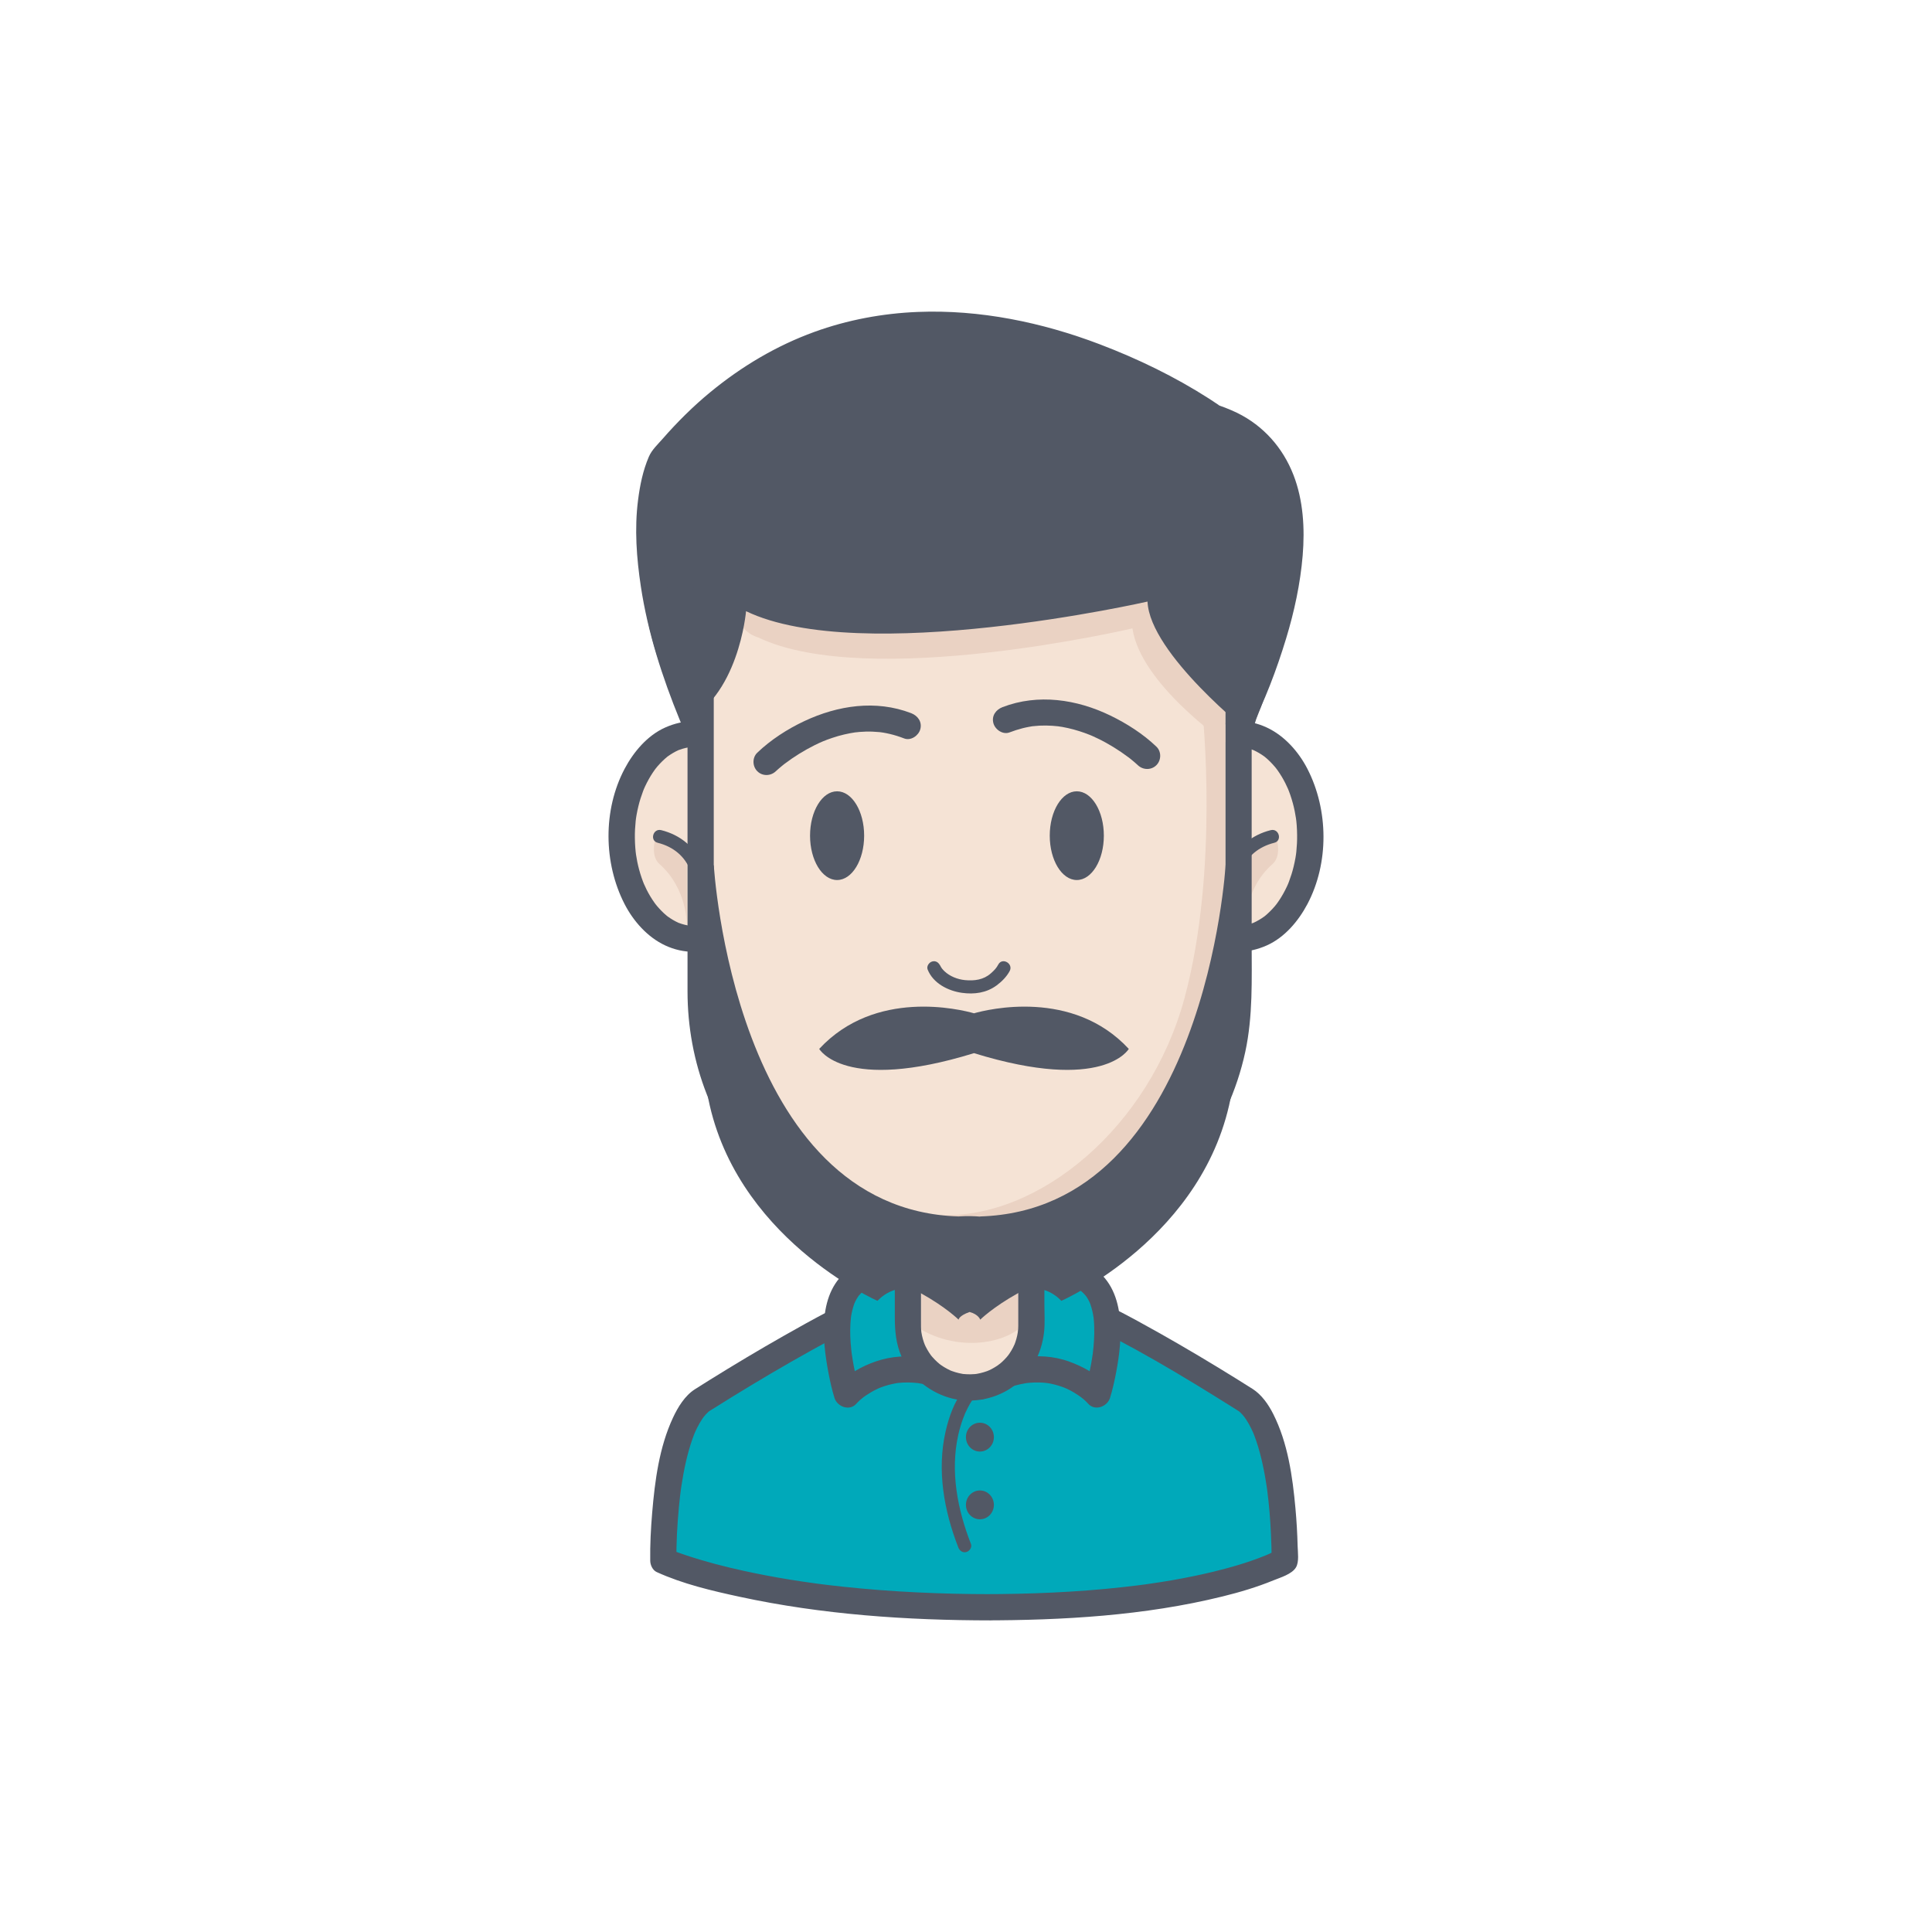 <?xml version="1.0" encoding="utf-8"?>
<!-- Generator: Adobe Illustrator 16.0.0, SVG Export Plug-In . SVG Version: 6.00 Build 0)  -->
<!DOCTYPE svg PUBLIC "-//W3C//DTD SVG 1.1//EN" "http://www.w3.org/Graphics/SVG/1.1/DTD/svg11.dtd">
<svg version="1.1" id="Layer_1" xmlns="http://www.w3.org/2000/svg" xmlns:xlink="http://www.w3.org/1999/xlink" x="0px" y="0px"
	 width="350px" height="350px" viewBox="0 0 350 350" enable-background="new 0 0 350 350" xml:space="preserve">
<g>
	<g>
		<ellipse fill="#F5E3D5" cx="224.305" cy="151.533" rx="13.057" ry="18.57"/>
		<g>
			<path fill="#525865" d="M208.873,151.533c0.033,7.417,3.02,16.364,10.234,19.735c3.387,1.581,7.004,1.511,10.391,0
				c3.232-1.442,5.734-4.425,7.355-7.492c3.928-7.441,3.828-17.036,0-24.485c-1.6-3.11-4.148-5.994-7.355-7.492
				c-3.383-1.581-7.002-1.511-10.391,0c-3.23,1.442-5.732,4.425-7.35,7.492C209.775,143.04,208.893,147.313,208.873,151.533
				c-0.016,3.065,4.736,3.063,4.748,0c0.021-3.785,0.836-7.421,2.652-10.601c0.209-0.367,0.438-0.722,0.672-1.074
				c0.115-0.172,0.236-0.34,0.357-0.508c0.398-0.552-0.293,0.36,0.127-0.167c0.531-0.666,1.129-1.277,1.77-1.84
				c0.143-0.125,0.291-0.245,0.439-0.365c-0.447,0.361,0.047-0.022,0.121-0.076c0.303-0.214,0.617-0.406,0.938-0.589
				c0.316-0.181,0.643-0.338,0.973-0.486c-0.557,0.25-0.002,0.014,0.102-0.024c0.225-0.081,0.453-0.149,0.682-0.213
				c0.346-0.098,0.695-0.166,1.049-0.224c-0.643,0.106-0.045,0.013,0.078,0.002c0.182-0.016,0.361-0.021,0.541-0.026
				c0.361-0.011,0.725,0.01,1.084,0.042c0.611,0.054-0.527-0.088,0.078,0.012c0.234,0.039,0.469,0.093,0.697,0.149
				c0.348,0.084,0.688,0.199,1.023,0.321c0.574,0.209-0.461-0.213,0.098,0.036c0.164,0.074,0.326,0.156,0.486,0.239
				c0.328,0.167,0.643,0.357,0.951,0.555c0.158,0.101,0.309,0.208,0.461,0.316c0.211,0.158,0.201,0.147-0.031-0.032
				c0.1,0.08,0.197,0.16,0.293,0.241c0.604,0.499,1.148,1.063,1.66,1.655c0.131,0.153,0.258,0.31,0.385,0.468
				c-0.336-0.418,0.08,0.122,0.119,0.174c0.285,0.397,0.549,0.812,0.801,1.231c0.451,0.749,0.836,1.536,1.186,2.336
				c-0.197-0.451,0.086,0.239,0.096,0.27c0.084,0.213,0.158,0.429,0.236,0.645c0.178,0.513,0.332,1.035,0.477,1.559
				c0.252,0.932,0.438,1.88,0.58,2.833c-0.068-0.458,0.037,0.349,0.039,0.353c0.025,0.249,0.047,0.499,0.068,0.749
				c0.047,0.593,0.066,1.188,0.074,1.782c0.016,1.018-0.041,2.035-0.143,3.047c-0.002,0.003-0.104,0.812-0.039,0.353
				c-0.033,0.242-0.074,0.484-0.115,0.725c-0.094,0.554-0.217,1.103-0.348,1.649c-0.219,0.904-0.502,1.792-0.83,2.664
				c-0.01,0.03-0.289,0.723-0.096,0.27c-0.088,0.205-0.182,0.407-0.273,0.609c-0.213,0.462-0.449,0.913-0.699,1.357
				c-0.205,0.371-0.43,0.73-0.662,1.086c-0.113,0.174-0.234,0.344-0.352,0.514c-0.039,0.053-0.449,0.598-0.119,0.175
				c-0.527,0.676-1.119,1.298-1.754,1.873c-0.143,0.128-0.291,0.25-0.436,0.372c-0.49,0.406,0.391-0.286-0.117,0.087
				c-0.299,0.219-0.613,0.418-0.932,0.606c-0.313,0.187-0.639,0.35-0.967,0.503c-0.557,0.26,0.471-0.183-0.098,0.037
				c-0.223,0.086-0.451,0.156-0.68,0.227c-0.34,0.104-0.691,0.178-1.041,0.243c-0.605,0.112,0.533-0.054-0.078,0.012
				c-0.18,0.019-0.359,0.028-0.539,0.036c-0.361,0.018-0.723,0.004-1.086-0.021c-0.121-0.008-0.725-0.092-0.078,0.002
				c-0.236-0.033-0.471-0.084-0.701-0.135c-0.35-0.078-0.689-0.186-1.029-0.303c-0.102-0.035-0.664-0.265-0.102-0.023
				c-0.164-0.07-0.328-0.15-0.49-0.23c-0.328-0.16-0.645-0.345-0.955-0.538c-0.158-0.097-0.309-0.202-0.465-0.308
				c-0.104-0.071-0.203-0.144-0.303-0.218c0.23,0.181,0.242,0.189,0.035,0.023c-0.609-0.489-1.158-1.043-1.676-1.625
				c-0.131-0.15-0.26-0.306-0.387-0.461c-0.43-0.521,0.279,0.38-0.127-0.166c-0.289-0.392-0.555-0.801-0.813-1.216
				c-0.496-0.804-0.918-1.652-1.293-2.518c0.195,0.451-0.088-0.239-0.098-0.27c-0.084-0.213-0.158-0.429-0.234-0.645
				c-0.18-0.513-0.334-1.036-0.477-1.56c-0.125-0.461-0.23-0.927-0.33-1.394c-0.049-0.237-0.092-0.477-0.135-0.715
				c-0.014-0.083-0.15-0.977-0.098-0.584c-0.143-1.088-0.197-2.186-0.205-3.283C213.609,148.471,208.857,148.469,208.873,151.533z"
				/>
		</g>
	</g>
	<path fill="#EAD2C3" d="M231.336,152.199c0,0,0.822,2.897-0.805,4.328c-5.119,4.513-4.957,11.111-4.957,11.111v-11.757l1.664-1.861
		L231.336,152.199z"/>
	<g>
		<path fill="#525865" d="M224.35,161.785c-0.129-1.482,0.07-2.494,0.531-3.897c0.885-2.694,3.158-4.514,5.969-5.209
			c1.486-0.368,0.855-2.658-0.633-2.291c-3.504,0.868-6.189,3.123-7.49,6.492c-0.582,1.502-0.893,3.29-0.752,4.905
			C222.105,163.299,224.482,163.312,224.35,161.785L224.35,161.785z"/>
	</g>
	<path fill="#525865" d="M124.423,131.22l103.165-1.017c0,0,20.26-47.389-7.713-54.572c0,0-50.679-37.758-94.18-0.065
		C114.912,84.911,111.667,107.97,124.423,131.22z"/>
	<g>
		<ellipse fill="#F5E3D5" cx="125.696" cy="151.533" rx="13.058" ry="18.57"/>
		<g>
			<path fill="#525865" d="M136.377,151.533c-0.021,3.785-0.832,7.421-2.651,10.602c-0.21,0.366-0.438,0.722-0.672,1.073
				c-0.116,0.172-0.236,0.34-0.358,0.508c-0.396,0.551,0.296-0.36-0.125,0.166c-0.534,0.666-1.132,1.277-1.771,1.84
				c-0.144,0.126-0.292,0.245-0.439,0.364c0.448-0.36-0.047,0.023-0.123,0.077c-0.302,0.214-0.616,0.406-0.936,0.589
				c-0.316,0.182-0.644,0.339-0.974,0.486c0.559-0.25,0.002-0.014-0.102,0.023c-0.226,0.082-0.452,0.149-0.682,0.214
				c-0.343,0.098-0.695,0.167-1.046,0.224c0.641-0.105,0.042-0.012-0.081-0.002c-0.181,0.017-0.36,0.021-0.541,0.027
				c-0.362,0.01-0.725-0.011-1.083-0.042c-0.612-0.054,0.527,0.088-0.078-0.012c-0.234-0.038-0.466-0.093-0.697-0.149
				c-0.348-0.084-0.689-0.198-1.023-0.32c-0.574-0.209,0.463,0.213-0.096-0.037c-0.168-0.072-0.329-0.156-0.489-0.238
				c-0.329-0.166-0.642-0.357-0.95-0.555c-0.156-0.1-0.309-0.208-0.461-0.316c-0.213-0.157-0.201-0.147,0.03,0.031
				c-0.099-0.079-0.198-0.159-0.294-0.24c-0.603-0.499-1.146-1.064-1.657-1.655c-0.134-0.152-0.26-0.311-0.384-0.468
				c0.334,0.419-0.083-0.122-0.12-0.175c-0.287-0.397-0.549-0.812-0.802-1.23c-0.45-0.749-0.836-1.535-1.184-2.336
				c0.195,0.451-0.088-0.239-0.099-0.27c-0.083-0.213-0.159-0.429-0.233-0.645c-0.181-0.513-0.335-1.036-0.479-1.56
				c-0.253-0.932-0.438-1.88-0.579-2.833c0.069,0.458-0.038-0.349-0.038-0.353c-0.028-0.249-0.049-0.5-0.069-0.75
				c-0.049-0.592-0.067-1.187-0.077-1.782c-0.015-1.018,0.043-2.035,0.146-3.047c0-0.003,0.104-0.812,0.038-0.353
				c0.032-0.242,0.073-0.483,0.116-0.725c0.094-0.553,0.215-1.103,0.346-1.648c0.218-0.905,0.504-1.793,0.829-2.664
				c0.011-0.031,0.289-0.723,0.099-0.27c0.086-0.205,0.179-0.407,0.271-0.609c0.213-0.462,0.451-0.913,0.697-1.357
				c0.206-0.371,0.431-0.73,0.663-1.086c0.113-0.174,0.233-0.344,0.354-0.515c0.037-0.053,0.448-0.598,0.12-0.174
				c0.525-0.676,1.117-1.298,1.752-1.873c0.141-0.128,0.289-0.25,0.435-0.372c0.491-0.405-0.39,0.286,0.118-0.087
				c0.301-0.219,0.613-0.417,0.932-0.606c0.313-0.187,0.638-0.35,0.969-0.503c0.555-0.259-0.475,0.183,0.096-0.036
				c0.223-0.085,0.45-0.157,0.678-0.226c0.343-0.104,0.693-0.18,1.043-0.244c0.604-0.112-0.534,0.054,0.078-0.012
				c0.178-0.019,0.358-0.028,0.538-0.036c0.362-0.018,0.726-0.003,1.086,0.021c0.121,0.008,0.729,0.092,0.081-0.002
				c0.233,0.034,0.468,0.084,0.698,0.136c0.35,0.078,0.69,0.186,1.029,0.302c0.102,0.035,0.667,0.265,0.102,0.024
				c0.164,0.071,0.327,0.15,0.49,0.229c0.329,0.161,0.646,0.346,0.956,0.539c0.157,0.098,0.311,0.203,0.463,0.308
				c0.104,0.071,0.205,0.144,0.305,0.219c-0.231-0.182-0.244-0.189-0.034-0.023c0.607,0.489,1.158,1.043,1.673,1.625
				c0.135,0.151,0.262,0.306,0.39,0.461c0.428,0.521-0.278-0.38,0.125,0.167c0.292,0.391,0.558,0.801,0.813,1.215
				c0.497,0.804,0.917,1.652,1.295,2.519c-0.197-0.451,0.086,0.239,0.099,0.27c0.082,0.213,0.156,0.429,0.231,0.645
				c0.181,0.513,0.335,1.035,0.478,1.559c0.125,0.461,0.23,0.927,0.329,1.394c0.049,0.237,0.092,0.476,0.135,0.714
				c0.015,0.083,0.15,0.977,0.099,0.583C136.314,149.338,136.371,150.437,136.377,151.533c0.015,3.063,4.763,3.065,4.749,0
				c-0.035-7.417-3.02-16.363-10.236-19.734c-3.385-1.581-7.002-1.511-10.39,0c-3.231,1.442-5.733,4.425-7.354,7.492
				c-3.928,7.441-3.827,17.037,0,24.485c1.6,3.11,4.148,5.995,7.354,7.492c3.386,1.581,7.003,1.511,10.39,0
				c3.23-1.442,5.733-4.425,7.354-7.492c1.979-3.749,2.862-8.022,2.882-12.243C141.14,148.469,136.392,148.471,136.377,151.533z"/>
		</g>
	</g>
	<g>
		<path fill="#F5E3D5" d="M126.928,104.336v75.362c0,26.91,21.813,48.724,48.724,48.724l0,0c26.911,0,48.725-21.813,48.725-48.724
			v-75.362H126.928z"/>
		<g>
			<path fill="#525865" d="M124.552,104.336c0,4.809,0,9.618,0,14.426c0,10.01,0,20.02,0,30.029c0,8.585,0,17.17,0,25.756
				c0,1.688,0,3.376,0,5.065c0,6.363,1.162,12.736,3.496,18.659c5.354,13.599,16.339,24.297,30.016,29.409
				c13.913,5.199,29.877,3.76,42.776-3.514c12.543-7.074,21.721-19.554,24.756-33.623c1.396-6.481,1.156-13.06,1.156-19.639
				c0-9.365,0-18.731,0-28.097c0-9.531,0-19.063,0-28.594c0-3.292,0-6.585,0-9.878c0-1.295-1.08-2.375-2.375-2.375
				c-3.906,0-7.814,0-11.719,0c-9.088,0-18.172,0-27.256,0c-10.312,0-20.62,0-30.932,0c-7.583,0-15.164,0-22.748,0
				c-1.598,0-3.196,0-4.794,0c-3.064,0-3.064,4.75,0,4.75c3.907,0,7.813,0,11.72,0c9.086,0,18.17,0,27.255,0
				c10.31,0,20.621,0,30.931,0c7.584,0,15.166,0,22.748,0c1.598,0,3.197,0,4.795,0c-0.791-0.792-1.586-1.583-2.375-2.375
				c0,4.809,0,9.618,0,14.426c0,10.01,0,20.02,0,30.029c0,8.585,0,17.17,0,25.756c0,1.688,0,3.376,0,5.065
				c0,0.844-0.021,1.688-0.061,2.53c-0.041,0.879-0.111,1.757-0.203,2.632c-0.043,0.435-0.096,0.868-0.152,1.301
				c0.072-0.546-0.023,0.168-0.033,0.23c-0.043,0.285-0.09,0.57-0.137,0.855c-0.578,3.508-1.566,6.943-2.896,10.238
				c-0.021,0.056-0.291,0.7-0.084,0.209c-0.084,0.194-0.168,0.387-0.25,0.58c-0.172,0.383-0.348,0.765-0.527,1.145
				c-0.385,0.82-0.801,1.627-1.232,2.424c-0.826,1.527-1.744,3.005-2.729,4.435c-0.236,0.343-0.479,0.68-0.723,1.016
				c-0.123,0.168-0.246,0.335-0.371,0.501c-0.037,0.047-0.455,0.595-0.133,0.18c-0.551,0.711-1.125,1.403-1.713,2.082
				c-1.131,1.307-2.338,2.545-3.602,3.725c-0.604,0.565-1.227,1.112-1.861,1.647c-0.318,0.268-0.639,0.528-0.963,0.788
				c-0.164,0.131-0.326,0.258-0.488,0.385c0.41-0.32-0.275,0.204-0.346,0.257c-1.389,1.038-2.842,1.992-4.332,2.876
				c-1.5,0.889-3.053,1.688-4.641,2.409c-0.189,0.087-0.383,0.171-0.576,0.256c-0.053,0.024-0.695,0.298-0.205,0.091
				c-0.389,0.164-0.781,0.319-1.174,0.471c-0.854,0.333-1.721,0.635-2.592,0.918c-1.693,0.551-3.422,0.994-5.164,1.354
				c-0.848,0.176-1.699,0.322-2.555,0.451c-0.061,0.01-0.775,0.108-0.229,0.035c-0.217,0.029-0.434,0.055-0.65,0.081
				c-0.508,0.061-1.016,0.11-1.523,0.154c-1.842,0.161-3.695,0.206-5.543,0.161c-0.884-0.022-1.766-0.074-2.647-0.143
				c-0.436-0.035-0.873-0.078-1.308-0.124c-0.22-0.022-0.436-0.049-0.652-0.075c-0.143-0.018-0.287-0.035-0.433-0.055
				c0.271,0.037,0.268,0.036-0.015-0.004c-3.529-0.501-6.995-1.416-10.328-2.678c-0.396-0.148-0.785-0.307-1.176-0.466
				c-0.647-0.265,0.434,0.188-0.208-0.089c-0.193-0.082-0.386-0.168-0.577-0.253c-0.829-0.369-1.646-0.767-2.454-1.182
				c-1.546-0.795-3.045-1.683-4.496-2.638c-0.695-0.457-1.375-0.936-2.046-1.428c-0.168-0.123-0.332-0.248-0.499-0.373
				c-0.549-0.414,0.366,0.289-0.177-0.135c-0.381-0.299-0.756-0.604-1.129-0.913c-1.329-1.103-2.594-2.284-3.8-3.521
				c-1.207-1.238-2.339-2.546-3.406-3.903c-0.428-0.542,0.28,0.372-0.138-0.177c-0.125-0.166-0.249-0.332-0.371-0.499
				c-0.248-0.335-0.488-0.673-0.727-1.013c-0.52-0.738-1.01-1.494-1.486-2.26c-0.92-1.479-1.749-3.012-2.506-4.58
				c-0.183-0.379-0.355-0.76-0.53-1.143c-0.086-0.191-0.169-0.385-0.253-0.577c-0.279-0.641,0.18,0.438-0.088-0.208
				c-0.35-0.846-0.671-1.703-0.971-2.566c-0.586-1.677-1.068-3.389-1.465-5.119c-0.193-0.84-0.357-1.686-0.504-2.534
				c-0.074-0.427-0.142-0.856-0.203-1.285c-0.105-0.714,0.06,0.487-0.033-0.23c-0.035-0.289-0.07-0.578-0.101-0.868
				c-0.282-2.555-0.284-5.109-0.284-7.674c0-3.034,0-6.067,0-9.1c0-9.736,0-19.471,0-29.207c0-9.106,0-18.212,0-27.318
				c0-2.453,0-4.905,0-7.357C129.304,101.272,124.552,101.272,124.552,104.336z"/>
		</g>
	</g>
	<path fill="#EAD2C3" d="M118.665,152.199c0,0-0.823,2.897,0.802,4.328c5.121,4.513,4.957,11.111,4.957,11.111v-11.757l-1.661-1.861
		L118.665,152.199z"/>
	<g>
		<path fill="#525865" d="M128.026,161.785c0.142-1.626-0.188-3.388-0.753-4.905c-1.249-3.373-4.024-5.633-7.491-6.492
			c-1.485-0.367-2.118,1.923-0.63,2.291c2.836,0.703,5.045,2.517,5.967,5.209c0.476,1.391,0.66,2.424,0.531,3.897
			C125.515,163.312,127.893,163.299,128.026,161.785L128.026,161.785z"/>
	</g>
	<path fill="#EAD2C3" d="M221.932,134.459c0,0-15.32-10.561-16.781-20.623c0,0-47.755,11.202-67.792,1.646
		c0,0-4.419-1.094-4.118-6.332c0.757-13.119,88.23-4.185,88.23-4.185S221.932,114.848,221.932,134.459z"/>
	<path fill="#525865" d="M226.625,132.964c0,0-18.354-14.508-18.742-23.985c0,0-51.84,11.799-72.73,1.741
		c0,0-1.321,15.8-11.696,20.301c0,0-4.123-15.079,3.398-26.685c7.523-11.606,97.45-5.222,97.45-5.222
		S232.215,120.004,226.625,132.964z"/>
	<g>
		<path fill="#525865" d="M209.492,135.263c-2.404-2.304-5.365-4.194-8.35-5.64c-6.076-2.943-13.088-3.99-19.518-1.522
			c-1.209,0.463-2.027,1.581-1.658,2.921c0.316,1.157,1.711,2.123,2.922,1.659c0.77-0.295,1.551-0.546,2.35-0.752
			c0.383-0.099,0.771-0.179,1.162-0.253c0.152-0.029,0.307-0.055,0.461-0.08c0.756-0.125-0.465,0.049,0.287-0.04
			c1.549-0.182,3.119-0.147,4.666,0.031c-0.52-0.06,0.5,0.081,0.641,0.105c0.348,0.06,0.691,0.133,1.037,0.21
			c0.672,0.149,1.34,0.336,1.998,0.541c0.639,0.198,1.266,0.427,1.889,0.672c0.121,0.048,0.242,0.097,0.361,0.147
			c-0.531-0.218,0.064,0.03,0.146,0.065c0.346,0.152,0.686,0.313,1.027,0.479c1.938,0.94,3.779,2.088,5.506,3.377
			c0.063,0.047,0.129,0.096,0.193,0.144c0.361,0.274-0.469-0.364-0.123-0.095c0.135,0.106,0.268,0.212,0.404,0.32
			c0.232,0.189,0.465,0.383,0.693,0.58c0.184,0.159,0.369,0.32,0.545,0.489c0.934,0.895,2.428,0.93,3.359,0
			C210.393,137.722,210.428,136.159,209.492,135.263L209.492,135.263z"/>
	</g>
	<g>
		<path fill="#00A9BA" d="M178.02,291.17c40.881,0,54.711-8.429,54.711-8.429s0.342-23.173-6.842-28.969
			c0,0-26.855-17.21-38.314-20.195h-9.42h-2.248h-10.581c-11.46,2.985-38.314,20.195-38.314,20.195
			c-7.183,5.796-6.842,28.969-6.842,28.969s18.474,8.429,59.356,8.429H178.02z"/>
		<g>
			<path fill="#525865" d="M178.02,293.546c14.506-0.007,29.311-0.844,43.445-4.331c3.127-0.771,6.232-1.689,9.213-2.914
				c1.211-0.498,3.369-1.108,4.104-2.361c0.594-1.016,0.324-2.741,0.297-3.857c-0.057-2.279-0.189-4.555-0.395-6.825
				c-0.525-5.786-1.377-11.861-4.027-17.104c-0.865-1.715-2.092-3.49-3.736-4.537c-1.006-0.641-2.016-1.272-3.029-1.9
				c-4.514-2.801-9.078-5.521-13.705-8.135c-5.439-3.072-10.969-6.019-16.732-8.439c-1.133-0.475-2.275-0.918-3.438-1.31
				c-0.871-0.294-1.779-0.63-2.707-0.63c-2.189,0-4.381,0-6.572,0c-3.189,0-6.379,0-9.569,0c-1.933,0-3.862,0-5.791,0
				c-1.032,0-2.179,0.514-3.141,0.854c-1.334,0.473-2.644,1.019-3.944,1.576c-5.647,2.415-11.063,5.385-16.397,8.416
				c-4.501,2.556-8.943,5.215-13.338,7.949c-0.893,0.556-1.784,1.115-2.672,1.681c-1.814,1.158-3.077,3.24-3.967,5.146
				c-2.492,5.344-3.281,11.414-3.77,17.233c-0.242,2.881-0.395,5.79-0.352,8.685c0.01,0.773,0.429,1.71,1.175,2.051
				c4.745,2.161,9.994,3.391,15.063,4.485c14.901,3.221,30.274,4.261,45.492,4.269c0-1.583,0-3.167,0-4.751
				c-0.502,0-1.004,0-1.506,0C174.956,288.795,174.956,293.546,178.02,293.546c0.502,0,1.004,0,1.506,0c3.061,0,3.061-4.749,0-4.751
				c-8.933-0.004-17.865-0.397-26.749-1.341c-0.883-0.095-1.769-0.195-2.652-0.3c-0.426-0.051-0.853-0.104-1.28-0.158
				c-0.21-0.026-0.42-0.053-0.629-0.081c-0.103-0.013-0.987-0.131-0.403-0.052c-1.626-0.219-3.247-0.462-4.865-0.725
				c-2.76-0.449-5.507-0.97-8.236-1.568c-3.525-0.774-7.029-1.683-10.454-2.826c-0.861-0.288-1.717-0.592-2.562-0.925
				c-0.298-0.116-1.184-0.491-0.104-0.032c-0.075-0.032-0.147-0.063-0.221-0.098c0.39,0.684,0.782,1.367,1.175,2.052
				c-0.047-3.27,0.146-6.556,0.452-9.81c0.064-0.664,0.135-1.329,0.213-1.993c0.04-0.34,0.084-0.68,0.129-1.021
				c-0.089,0.669-0.01,0.072,0.008-0.054c0.033-0.229,0.064-0.459,0.099-0.688c0.215-1.439,0.478-2.873,0.8-4.293
				c0.307-1.367,0.683-2.722,1.141-4.049c0.104-0.302,0.215-0.602,0.33-0.899c0.057-0.147,0.116-0.292,0.176-0.438
				c-0.257,0.63-0.054,0.126,0.002,0.001c0.258-0.586,0.547-1.156,0.867-1.711c0.137-0.242,0.286-0.478,0.441-0.711
				c0.104-0.158,0.671-0.912,0.178-0.279c0.337-0.432,0.714-0.828,1.125-1.189c0.357-0.313-0.565,0.39-0.189,0.149
				c0.126-0.081,0.253-0.161,0.379-0.241c1.23-0.78,2.468-1.549,3.707-2.313c4.732-2.918,9.518-5.749,14.376-8.452
				c2.766-1.539,5.56-3.031,8.394-4.443c1.321-0.658,2.655-1.295,3.999-1.904c0.603-0.273,1.207-0.538,1.814-0.797
				c-0.661,0.281,0.289-0.117,0.45-0.183c0.328-0.133,0.656-0.261,0.986-0.388c1.046-0.404,2.109-0.771,3.192-1.074
				c0.617-0.174-0.749-0.009,0.004-0.009c0.369,0,0.737,0,1.104,0c2.399,0,4.799,0,7.197,0c3.243,0,6.485,0,9.727,0
				c1.074,0,2.154,0,3.23,0c0.221,0,0.443,0,0.666,0c-0.492,0-0.613-0.092-0.139,0.041c0.283,0.079,0.566,0.165,0.844,0.254
				c1.139,0.359,2.256,0.786,3.361,1.233c0.145,0.06,0.289,0.119,0.432,0.18c0.518,0.214-0.498-0.213,0.021,0.008
				c0.303,0.129,0.604,0.26,0.9,0.392c0.68,0.298,1.35,0.605,2.02,0.919c9.811,4.586,19.176,10.221,28.338,15.978
				c0.383,0.242,0.766,0.483,1.15,0.728c0.068,0.044,0.137,0.088,0.203,0.132c-0.258-0.167-0.531-0.43-0.188-0.128
				c0.219,0.192,0.42,0.402,0.617,0.615c0.129,0.141,0.689,0.855,0.205,0.222c0.166,0.216,0.318,0.44,0.465,0.667
				c0.342,0.52,0.639,1.066,0.914,1.623c0.133,0.271,0.258,0.547,0.379,0.823c0.223,0.501-0.207-0.507,0,0.005
				c0.061,0.145,0.117,0.292,0.174,0.439c0.254,0.658,0.475,1.328,0.68,2.003c0.42,1.366,0.744,2.76,1.025,4.161
				c0.139,0.686,0.26,1.376,0.373,2.066c0.059,0.346,0.109,0.69,0.162,1.035c0.025,0.172,0.049,0.345,0.074,0.517
				c0.016,0.114,0.031,0.229,0.047,0.343c-0.047-0.346-0.051-0.385-0.018-0.118c0.336,2.573,0.541,5.164,0.662,7.755
				c0.078,1.63,0.133,3.266,0.107,4.897c0.393-0.685,0.785-1.368,1.178-2.052c-0.223,0.136-0.457,0.253-0.688,0.369
				c-0.295,0.148-0.592,0.288-0.891,0.424c-0.188,0.085-0.375,0.168-0.566,0.25c-0.516,0.223,0.381-0.16,0.197-0.082
				c-0.135,0.056-0.27,0.111-0.404,0.165c-3.072,1.247-6.279,2.166-9.498,2.946c-2.406,0.582-4.836,1.07-7.273,1.496
				c-1.449,0.253-2.902,0.479-4.361,0.688c-0.193,0.026-0.387,0.054-0.578,0.081c-0.092,0.012-0.752,0.102-0.154,0.021
				c-0.404,0.055-0.805,0.105-1.205,0.156c-0.906,0.115-1.816,0.221-2.725,0.32c-8.418,0.93-16.898,1.266-25.365,1.27
				C174.956,288.797,174.956,293.547,178.02,293.546z"/>
		</g>
	</g>
	<g>
		<path fill="#00A9BA" d="M184.789,231.547c0,0,9.932-3.801,14.012,2.059s0,19.004,0,19.004s-7.98-9.185-21.287-1.426
			L184.789,231.547"/>
		<g>
			<path fill="#525865" d="M185.418,233.838c0.443-0.168,0.9-0.303,1.355-0.431c0.467-0.132,0.941-0.245,1.418-0.347
				c0.279-0.061,0.557-0.111,0.838-0.16c0.15-0.026,0.299-0.049,0.447-0.072c0.26-0.037,0.203-0.03-0.172,0.022
				c0.107-0.013,0.211-0.025,0.316-0.037c0.656-0.074,1.316-0.104,1.977-0.103c0.34,0.002,0.68,0.021,1.021,0.049
				c0.168,0.013,0.34,0.033,0.51,0.053c-0.701-0.083,0.076,0.027,0.217,0.055c0.336,0.068,0.668,0.16,0.996,0.262
				c0.164,0.051,0.326,0.111,0.486,0.172c-0.586-0.221-0.049-0.016,0.063,0.037c0.316,0.15,0.613,0.332,0.902,0.523
				c0.498,0.33-0.383-0.326,0.084,0.057c0.188,0.152,0.359,0.321,0.527,0.493c0.131,0.133,0.252,0.274,0.371,0.417
				c-0.354-0.418,0.008,0.021,0.068,0.112c0.188,0.274,0.344,0.567,0.494,0.863c0.053,0.108,0.281,0.642,0.037,0.052
				c0.066,0.16,0.123,0.322,0.182,0.485c0.137,0.39,0.242,0.79,0.338,1.192c0.086,0.355,0.15,0.717,0.207,1.076
				c0.1,0.627-0.061-0.525,0.016,0.109c0.02,0.188,0.035,0.376,0.053,0.564c0.07,0.831,0.078,1.666,0.064,2.499
				c-0.018,0.771-0.072,1.54-0.143,2.307c-0.033,0.375-0.078,0.749-0.123,1.124c-0.076,0.629,0.074-0.522-0.014,0.098
				c-0.031,0.236-0.068,0.474-0.107,0.711c-0.197,1.27-0.457,2.53-0.754,3.779c-0.174,0.73-0.361,1.459-0.582,2.176
				c1.324-0.35,2.646-0.699,3.971-1.047c-1.729-1.977-4.281-3.342-6.705-4.234c-5.844-2.15-12.238-0.574-17.463,2.438
				c1.164,0.894,2.326,1.789,3.492,2.683c2.424-6.546,4.846-13.091,7.271-19.636c0.451-1.215-0.49-2.602-1.66-2.922
				c-1.328-0.367-2.471,0.445-2.922,1.658c-2.422,6.546-4.848,13.09-7.272,19.637c-0.754,2.032,1.801,3.654,3.491,2.682
				c1.463-0.845,2.641-1.41,4.107-1.908c0.668-0.227,1.35-0.406,2.037-0.561c0.357-0.081,0.719-0.145,1.08-0.203
				c0.283-0.041,0.283-0.041,0-0.002c0.203-0.025,0.41-0.043,0.615-0.061c0.588-0.053,1.18-0.063,1.77-0.049
				c0.248,0.004,0.498,0.021,0.746,0.037c0.154,0.011,1.135,0.131,0.439,0.033c1.025,0.143,2.031,0.408,3.006,0.756
				c0.189,0.066,0.373,0.14,0.557,0.214c-0.705-0.284,0.064,0.033,0.217,0.104c0.361,0.17,0.713,0.355,1.061,0.551
				c0.313,0.177,0.615,0.367,0.914,0.565c0.217,0.144,1.193,0.873,0.439,0.291c0.502,0.388,1.002,0.808,1.42,1.285
				c1.227,1.403,3.473,0.556,3.969-1.048c0.467-1.508,0.809-3.061,1.105-4.608c0.604-3.183,0.998-6.487,0.688-9.726
				c-0.348-3.637-1.604-6.987-4.693-9.146c-2.559-1.789-6.037-2.027-9.041-1.641c-1.689,0.219-3.396,0.53-4.994,1.139
				c-1.209,0.459-2.027,1.583-1.66,2.922C182.816,233.338,184.207,234.299,185.418,233.838L185.418,233.838z"/>
		</g>
	</g>
	<g>
		<path fill="#00A9BA" d="M167.477,231.547c0,0-9.936-3.801-14.017,2.059c-4.08,5.859,0,19.004,0,19.004s7.984-9.185,21.289-1.426
			L167.477,231.547"/>
		<g>
			<path fill="#525865" d="M168.107,229.258c-1.648-0.627-3.408-0.934-5.149-1.158c-3.043-0.393-6.459-0.037-9.028,1.761
				c-5.899,4.124-5.003,12.769-3.83,18.933c0.285,1.494,0.622,2.992,1.072,4.447c0.495,1.604,2.742,2.451,3.971,1.048
				c0.396-0.455,0.872-0.853,1.345-1.228c0.293-0.232-0.554,0.418-0.099,0.08c0.142-0.104,0.283-0.205,0.428-0.305
				c0.288-0.198,0.584-0.385,0.884-0.563c0.335-0.2,0.678-0.382,1.027-0.557c0.208-0.104,0.42-0.2,0.632-0.295
				c0.231-0.101,0.174-0.077-0.169,0.07c0.138-0.058,0.277-0.11,0.417-0.162c0.906-0.345,1.85-0.587,2.804-0.754
				c0.115-0.019,0.229-0.038,0.345-0.054c-0.341,0.044-0.375,0.051-0.103,0.017c0.303-0.035,0.606-0.056,0.911-0.073
				c0.647-0.037,1.295-0.021,1.942,0.02c0.272,0.018,0.547,0.046,0.819,0.076c-0.283-0.039-0.283-0.039-0.002,0.002
				c0.216,0.033,0.431,0.072,0.645,0.113c0.76,0.142,1.506,0.345,2.24,0.575c1.59,0.498,2.799,1.095,4.343,1.983
				c1.688,0.973,4.24-0.649,3.488-2.682c-2.422-6.547-4.848-13.091-7.272-19.637c-0.45-1.213-1.593-2.025-2.923-1.658
				c-1.167,0.32-2.11,1.707-1.659,2.922c2.424,6.545,4.85,13.09,7.274,19.636c1.162-0.894,2.327-1.789,3.489-2.683
				c-5.228-3.014-11.465-4.512-17.32-2.488c-2.471,0.854-5.1,2.285-6.847,4.285c1.323,0.348,2.646,0.697,3.969,1.047
				c-0.465-1.507-0.806-3.059-1.102-4.607c-0.129-0.684-0.242-1.37-0.341-2.059c-0.091-0.619,0.066,0.531-0.013-0.098
				c-0.024-0.186-0.045-0.373-0.067-0.559c-0.049-0.441-0.087-0.885-0.122-1.328c-0.12-1.596-0.12-3.203,0.064-4.794
				c-0.072,0.629,0.002,0.006,0.021-0.104c0.027-0.182,0.064-0.361,0.1-0.541c0.07-0.352,0.16-0.699,0.257-1.045
				c0.097-0.335,0.214-0.662,0.341-0.986c-0.231,0.59-0.015,0.061,0.036-0.052c0.098-0.2,0.209-0.394,0.319-0.585
				c0.083-0.143,0.177-0.277,0.268-0.414c0.36-0.53-0.309,0.358,0.097-0.121c0.234-0.278,0.502-0.528,0.779-0.766
				c0.456-0.395-0.405,0.285,0.084-0.057c0.141-0.1,0.291-0.189,0.441-0.278s0.305-0.167,0.459-0.245
				c0.103-0.051,0.207-0.099,0.313-0.145c-0.303,0.127-0.333,0.143-0.088,0.047c0.322-0.121,0.653-0.213,0.986-0.297
				c0.18-0.045,1.258-0.226,0.551-0.131c0.731-0.098,1.469-0.113,2.204-0.094c0.328,0.011,0.659,0.035,0.984,0.063
				c0.16,0.014,0.319,0.032,0.479,0.051c0.559,0.063-0.56-0.083-0.013-0.004c0.604,0.088,1.204,0.209,1.801,0.348
				c0.761,0.176,1.523,0.385,2.255,0.662c1.211,0.461,2.603-0.5,2.923-1.658C170.135,230.841,169.317,229.717,168.107,229.258
				L168.107,229.258z"/>
		</g>
	</g>
	<g>
		<path fill="#00A9BA" d="M175.415,252.609c0,0-7.687,9.593-0.665,27.406"/>
		<g>
			<path fill="#525865" d="M174.576,251.77c-1.702,2.134-2.671,4.925-3.271,7.547c-1.608,7.021-0.285,14.4,2.301,21.016
				c0.236,0.603,0.787,1.015,1.46,0.83c0.577-0.158,1.066-0.857,0.83-1.462c-2.437-6.235-3.776-13.118-2.301-19.753
				c0.221-0.994,0.512-1.975,0.861-2.934c0.29-0.795,0.47-1.207,0.895-2.028c0.228-0.442,0.476-0.874,0.748-1.29
				c0.102-0.155,0.537-0.723,0.156-0.247c0.404-0.505,0.496-1.183,0-1.679C175.837,251.35,174.978,251.262,174.576,251.77
				L174.576,251.77z"/>
		</g>
	</g>
	<g>
		<path fill="#F5E3D5" d="M164.48,226.793v13.378c0,6.17,5.002,11.173,11.172,11.173l0,0c6.17,0,11.174-5.003,11.174-11.173v-13.378
			H164.48z"/>
		<g>
			<path fill="#525865" d="M162.104,226.793c0,3.939,0,7.881,0,11.821c0,2.482,0.206,4.839,1.222,7.153
				c1.578,3.584,4.775,6.249,8.486,7.399c3.802,1.177,8.168,0.458,11.436-1.784c3.434-2.354,5.457-6.006,5.898-10.109
				c0.176-1.627,0.055-3.32,0.055-4.951c0-2.47,0-4.939,0-7.41c0-0.706,0-1.413,0-2.119c0-1.295-1.08-2.375-2.375-2.375
				c-7.381,0-14.761,0-22.141,0c-0.068,0-0.137,0-0.205,0c-3.064,0-3.064,4.75,0,4.75c7.38,0,14.76,0,22.139,0
				c0.068,0,0.137,0,0.207,0c-0.791-0.791-1.584-1.584-2.377-2.375c0,3.939,0,7.881,0,11.821c0,0.516,0,1.031,0,1.546
				c0,0.299-0.012,0.597-0.033,0.895c-0.006,0.064-0.098,0.779-0.018,0.233c-0.031,0.212-0.076,0.424-0.117,0.634
				c-0.086,0.417-0.209,0.825-0.342,1.229c-0.066,0.2-0.145,0.396-0.221,0.591c0.193-0.489-0.156,0.299-0.201,0.383
				c-0.189,0.371-0.408,0.725-0.639,1.072c-0.113,0.173-0.234,0.34-0.359,0.506c0.313-0.421-0.111,0.113-0.152,0.16
				c-0.27,0.314-0.564,0.604-0.867,0.885c-0.15,0.141-0.313,0.273-0.471,0.406c0.398-0.332-0.271,0.191-0.35,0.244
				c-0.346,0.236-0.705,0.442-1.072,0.638c-0.186,0.099-0.375,0.186-0.566,0.273c0.484-0.222-0.148,0.054-0.209,0.077
				c-0.398,0.148-0.809,0.263-1.219,0.365c-0.209,0.051-0.42,0.09-0.631,0.13c-0.279,0.044-0.283,0.048-0.012,0.01
				c-0.143,0.017-0.289,0.031-0.436,0.042c-0.441,0.04-0.885,0.039-1.327,0.026c-0.219-0.007-0.439-0.026-0.658-0.046
				c-0.715-0.063,0.475,0.085-0.228-0.032c-0.422-0.07-0.837-0.178-1.248-0.296c-0.203-0.059-0.403-0.129-0.603-0.199
				c-0.131-0.049-0.261-0.099-0.393-0.15c0.245,0.103,0.243,0.098-0.008-0.015c-0.377-0.175-0.742-0.382-1.098-0.598
				c-0.176-0.108-0.348-0.226-0.52-0.343c-0.051-0.035-0.589-0.455-0.18-0.127c-0.324-0.26-0.623-0.543-0.916-0.836
				c-0.148-0.146-0.284-0.301-0.422-0.455c-0.093-0.104-0.18-0.208-0.268-0.314c0.156,0.209,0.154,0.206-0.008-0.012
				c-0.248-0.334-0.467-0.688-0.675-1.047c-0.104-0.18-0.199-0.365-0.296-0.551c-0.027-0.057-0.309-0.688-0.103-0.197
				c-0.162-0.39-0.294-0.793-0.409-1.199c-0.061-0.205-0.107-0.412-0.154-0.621c-0.022-0.095-0.164-0.975-0.093-0.433
				c-0.09-0.706-0.077-1.417-0.077-2.127c0-4.14,0-8.278,0-12.417c0-0.051,0-0.102,0-0.152
				C166.855,223.729,162.104,223.729,162.104,226.793z"/>
		</g>
	</g>
	<ellipse fill="#525865" cx="177.52" cy="260.35" rx="2.532" ry="2.613"/>
	<ellipse fill="#525865" cx="177.52" cy="272.623" rx="2.532" ry="2.611"/>
	<path fill="#EAD2C3" d="M166.898,233.845c0,0,8.754,1.495,17.508,0v7.013c0,0-2.902,2.422-8.436,2.422
		c-5.391,0-9.072-2.422-9.072-2.422V233.845z"/>
	<g>
		<path fill="#525865" d="M140.548,139.717c0.162-0.154,0.329-0.301,0.496-0.446c0.197-0.171,0.398-0.339,0.6-0.505
			c0.125-0.103,0.254-0.205,0.38-0.306c0.571-0.453-0.339,0.254,0.142-0.109c1.702-1.289,3.527-2.415,5.438-3.368
			c0.279-0.139,0.563-0.272,0.845-0.403c0.125-0.057,1.027-0.444,0.493-0.222c0.611-0.255,1.235-0.483,1.866-0.694
			c1.386-0.466,2.816-0.801,4.267-1.011c-0.518,0.075,0.519-0.045,0.66-0.057c0.364-0.031,0.73-0.047,1.098-0.058
			c0.826-0.026,1.653,0.012,2.475,0.089c0.152,0.015,0.305,0.032,0.457,0.051c-0.51-0.06,0.253,0.045,0.289,0.051
			c0.388,0.064,0.773,0.149,1.16,0.238c0.879,0.203,1.741,0.486,2.583,0.809c1.209,0.464,2.603-0.503,2.921-1.659
			c0.368-1.341-0.451-2.459-1.658-2.922c-6.4-2.456-13.28-1.409-19.349,1.442c-3.051,1.432-6.076,3.38-8.52,5.72
			c-0.936,0.895-0.9,2.459,0,3.359C138.121,140.647,139.615,140.612,140.548,139.717L140.548,139.717z"/>
	</g>
	<ellipse fill="#525865" cx="151.648" cy="151.388" rx="4.9" ry="8.036"/>
	<ellipse fill="#525865" cx="195.072" cy="151.388" rx="4.9" ry="8.036"/>
	<g>
		<path fill="#525865" d="M168.051,175.64c0.988,2.487,3.696,3.87,6.214,4.221c2.239,0.313,4.446,0.016,6.297-1.355
			c0.92-0.682,1.795-1.563,2.344-2.581c0.729-1.348-1.324-2.547-2.051-1.199c-0.369,0.683-0.703,1.026-1.352,1.605
			c-1.326,1.179-2.988,1.388-4.69,1.225c-1.361-0.13-2.757-0.704-3.69-1.582c-0.16-0.15-0.309-0.315-0.45-0.484
			c-0.209-0.25,0.136,0.188-0.04-0.054c-0.061-0.083-0.116-0.171-0.172-0.257c-0.092-0.148-0.35-0.746-0.12-0.17
			c-0.238-0.601-0.785-1.016-1.46-0.828C168.308,174.337,167.812,175.039,168.051,175.64L168.051,175.64z"/>
	</g>
	<path fill="#EAD2C3" d="M217.854,129.158c0,0,3.02,28.373-3.26,51.624c-6.33,23.437-26.357,40.046-44.269,39.342
		c0,0,16.457,6.327,28.583-0.376c10.908-6.027,22.51-19.593,23.023-38.016V131.22L217.854,129.158z"/>
	<path fill="#525865" d="M222.035,156.659c0,0-3.641,62.444-44.455,63.712c0,0-0.014,0.01-0.039,0.027
		c-2.123-0.179-3.882-0.027-3.882-0.027c-40.814-1.268-44.353-63.712-44.353-63.712s-5.749,14.917-1.212,41.205
		c4.538,26.287,30.879,37.795,30.879,37.795s3.326-3.886,7.858-1.375c4.533,2.512,6.827,4.784,6.827,4.784s0.03-0.697,1.993-1.391
		c1.624,0.43,1.928,1.391,1.928,1.391s2.295-2.272,6.826-4.784c4.533-2.511,7.859,1.375,7.859,1.375s26.342-11.508,30.877-37.795
		C227.682,171.577,222.035,156.659,222.035,156.659z"/>
	<g>
		<path fill="#525865" d="M226.428,132.22c2.707-5.25,4.84-10.885,6.557-16.526c1.492-4.905,2.58-9.949,3.008-15.064
			c0.404-4.868,0.113-10.011-1.676-14.602c-1.908-4.906-5.418-8.882-10.162-11.217c-0.719-0.354-1.461-0.662-2.205-0.957
			c-0.314-0.125-0.633-0.238-0.951-0.35c-0.367-0.128-0.418-0.279,0.068,0.07c-0.094-0.066-0.188-0.132-0.281-0.197
			c-0.561-0.388-1.133-0.763-1.707-1.131c-6.219-3.992-12.936-7.244-19.836-9.871c-10.469-3.984-21.744-6.319-32.977-5.865
			c-6.381,0.258-12.746,1.441-18.752,3.624c-6.891,2.505-13.177,6.255-18.831,10.908c-3.125,2.57-5.999,5.435-8.662,8.478
			c-0.88,1.006-1.94,1.977-2.475,3.223c-1.081,2.522-1.612,5.159-1.959,7.875c-0.663,5.192-0.269,10.462,0.508,15.618
			c1.259,8.341,3.881,16.449,7.068,24.237c0.082,0.195,0.161,0.39,0.243,0.583c0.495,1.196,1.554,2.035,2.922,1.659
			c1.131-0.311,2.154-1.723,1.657-2.921c-3.254-7.855-5.911-16.015-7.249-24.428c-0.063-0.389-0.118-0.778-0.174-1.167
			c-0.015-0.102-0.101-0.751-0.02-0.128c-0.023-0.187-0.046-0.374-0.07-0.561c-0.097-0.777-0.176-1.555-0.244-2.334
			c-0.12-1.353-0.191-2.708-0.217-4.065c-0.041-2.167,0.056-4.339,0.324-6.491c0.074-0.589-0.09,0.629,0.017-0.107
			c0.029-0.2,0.061-0.399,0.093-0.6c0.066-0.4,0.139-0.799,0.221-1.197c0.129-0.642,0.283-1.28,0.456-1.911
			c0.134-0.473,0.279-0.942,0.444-1.405c0.06-0.167,0.121-0.333,0.187-0.498c0.255-0.65-0.218,0.493-0.056,0.129
			c0.06-0.137,0.122-0.274,0.191-0.408c0.006-0.009,0.01-0.018,0.015-0.027c-0.387,0.717,0.16-0.168,0.3-0.334
			c0.714-0.858,1.447-1.699,2.195-2.527c2.674-2.962,5.583-5.711,8.707-8.194c0.02-0.015,0.606-0.474,0.232-0.185
			c0.175-0.137,0.355-0.272,0.533-0.407c0.355-0.268,0.714-0.531,1.074-0.792c0.765-0.555,1.548-1.088,2.339-1.608
			c1.472-0.967,2.989-1.864,4.539-2.699c1.492-0.803,3.021-1.536,4.577-2.207c0.615-0.264-0.447,0.186,0.17-0.069
			c0.183-0.076,0.367-0.15,0.552-0.225c0.366-0.147,0.735-0.29,1.104-0.43c0.791-0.299,1.591-0.578,2.395-0.843
			c2.996-0.987,6.077-1.711,9.192-2.204c0.364-0.058,0.73-0.111,1.098-0.162c-0.637,0.089-0.014,0.003,0.099-0.011
			c0.183-0.023,0.364-0.045,0.547-0.066c0.784-0.093,1.573-0.167,2.362-0.23c1.496-0.12,3-0.18,4.501-0.196
			c2.931-0.031,5.862,0.142,8.773,0.473c0.344,0.04,0.688,0.082,1.027,0.125c0.127,0.016,0.721,0.098,0.049,0.006
			c0.172,0.023,0.342,0.048,0.512,0.072c0.729,0.105,1.457,0.222,2.184,0.346c1.375,0.237,2.744,0.512,4.105,0.816
			c5.053,1.13,9.998,2.723,14.801,4.65c0.523,0.21,1.045,0.426,1.566,0.645c-0.732-0.309,0.15,0.066,0.32,0.139
			c0.293,0.125,0.584,0.253,0.873,0.381c0.992,0.438,1.979,0.893,2.959,1.36c1.736,0.829,3.449,1.705,5.141,2.623
			c2.27,1.232,4.498,2.545,6.658,3.963c0.412,0.271,0.822,0.546,1.227,0.831c0.605,0.428,1.533,0.585,2.229,0.86
			c0.117,0.047,0.645,0.274,0.037,0.014c0.148,0.063,0.297,0.13,0.445,0.198c0.287,0.131,0.57,0.272,0.855,0.417
			c0.588,0.301,1.158,0.638,1.715,0.996c0.248,0.16,0.49,0.329,0.73,0.5c0.121,0.085,0.236,0.172,0.352,0.26
			c-0.551-0.415-0.137-0.105-0.025-0.016c0.479,0.383,0.93,0.797,1.363,1.228c0.393,0.389,0.762,0.801,1.113,1.226
			c0.088,0.105,0.174,0.212,0.258,0.319c-0.441-0.558-0.131-0.168-0.043-0.047c0.188,0.254,0.367,0.516,0.543,0.78
			c0.297,0.451,0.568,0.919,0.826,1.396c0.129,0.238,0.248,0.48,0.367,0.724c0.09,0.185,0.518,1.169,0.205,0.423
			c0.441,1.055,0.785,2.15,1.063,3.26c0.135,0.543,0.246,1.091,0.346,1.642c0.053,0.277,0.096,0.557,0.139,0.837
			c0.023,0.156,0.09,0.674-0.01-0.069c0.025,0.189,0.049,0.378,0.068,0.567c0.137,1.202,0.193,2.412,0.203,3.621
			c0.008,1.238-0.047,2.476-0.143,3.71c-0.045,0.6-0.105,1.198-0.172,1.795c-0.033,0.3-0.072,0.6-0.109,0.898
			c0.094-0.722,0.021-0.181,0.004-0.032c-0.029,0.199-0.059,0.398-0.088,0.598c-0.725,4.805-2.014,9.519-3.588,14.11
			c-0.58,1.686-1.201,3.357-1.861,5.012c-0.137,0.343-0.273,0.684-0.416,1.025c-0.066,0.164-0.133,0.327-0.201,0.49
			c-0.078,0.194-0.391,0.928-0.037,0.093c-0.264,0.622-0.533,1.241-0.809,1.858c-0.521,1.176-1.059,2.35-1.648,3.494
			c-0.592,1.151-0.307,2.57,0.854,3.25C224.25,133.7,225.834,133.37,226.428,132.22L226.428,132.22z"/>
	</g>
	<path fill="#525865" d="M176.449,183.568c-2.472-0.702-17.882-4.508-28.04,6.451c0,0,4.545,8.017,28.04,0.769
		c23.496,7.248,28.041-0.769,28.041-0.769C194.334,179.061,178.922,182.866,176.449,183.568z"/>
</g>
</svg>
